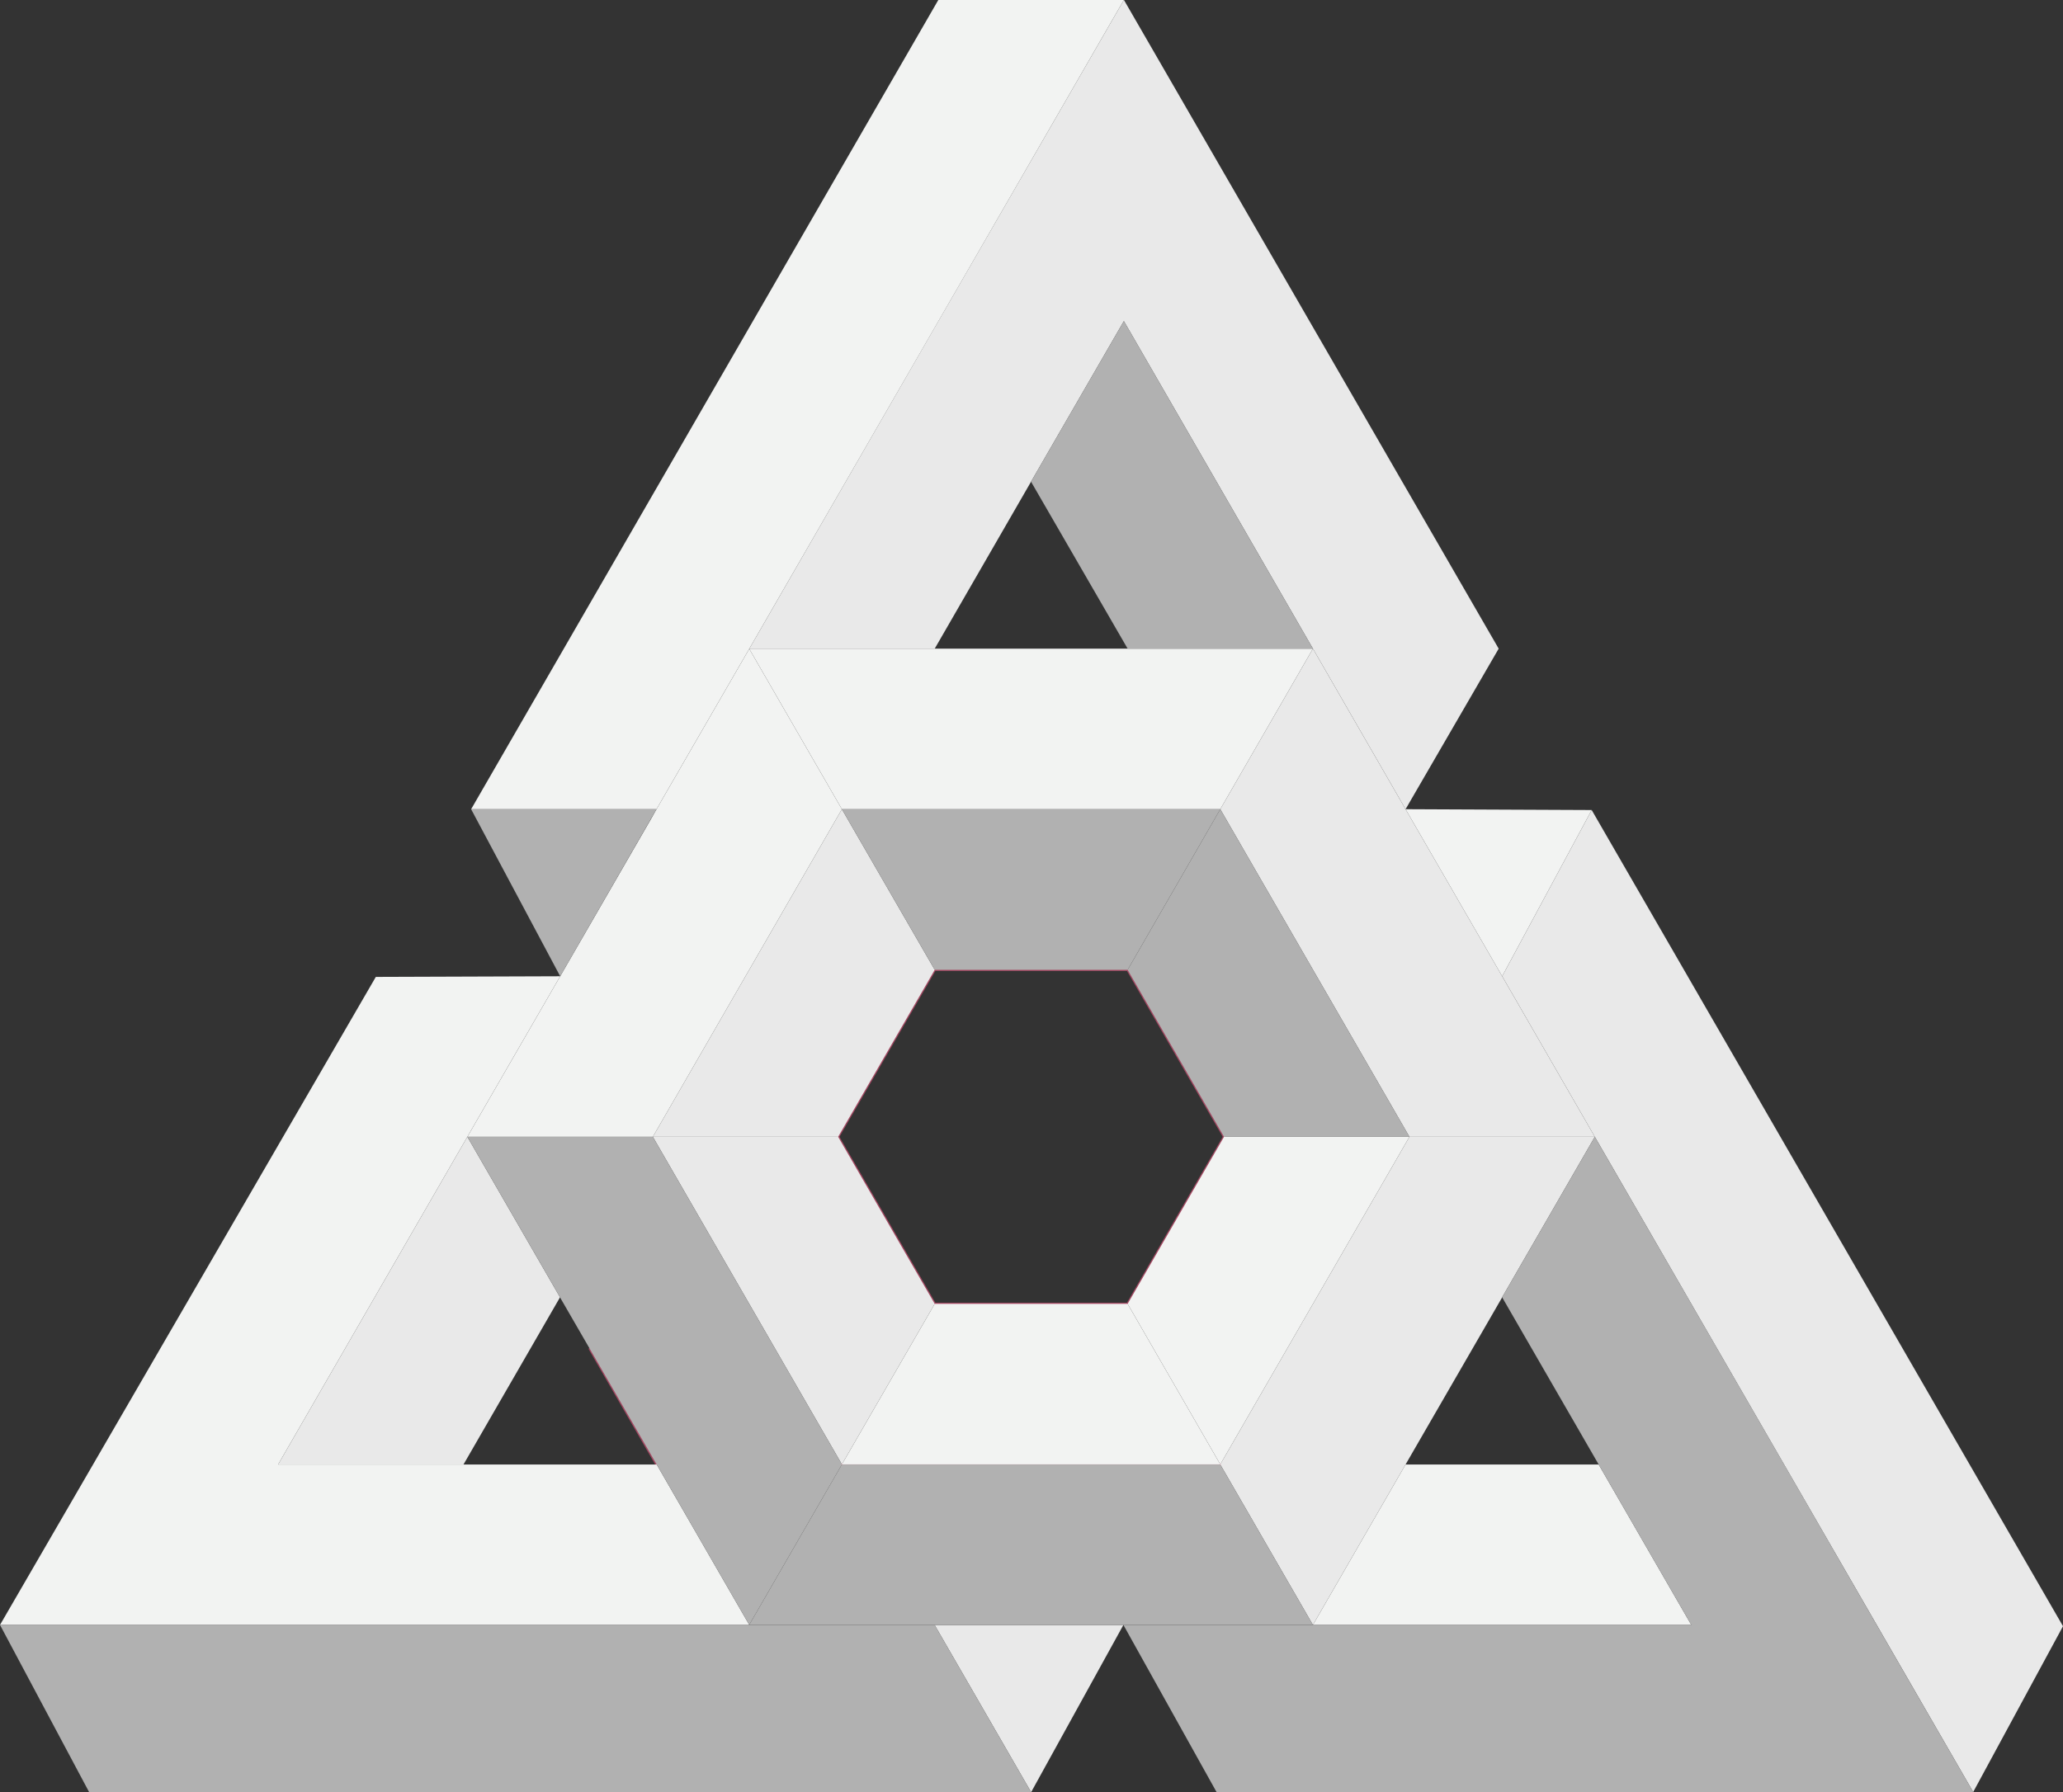 <svg xmlns="http://www.w3.org/2000/svg" viewBox="0 0 224.46 195.01"><rect x="0" y="0" width="224.46" height="195.01" fill="#333333" stroke="none"/><defs><style>.cls-1{fill:none;stroke:#a34862;stroke-miterlimit:10;stroke-width:0.25px;}.cls-2{fill:#e9e9e9;}.cls-3{fill:#f2f3f2;}.cls-4{fill:#b1b1b1;}</style></defs><title>Asset 5</title><g id="Layer_2" data-name="Layer 2"><g id="Layer_6" data-name="Layer 6"><polyline class="cls-1" points="94.08 185.81 94.08 185.82 94 185.95"/><rect class="cls-1" x="91.6" y="159.36" width="41.17" height="0.01"/><polygon class="cls-1" points="64.13 146.71 71.45 159.37 71.43 159.37 64.13 146.71"/><polygon class="cls-1" points="91.19 123.71 101.7 105.54 122.69 105.54 133.18 123.71 122.69 141.89 101.7 141.89 91.19 123.71"/><line class="cls-1" x1="142.85" y1="176.85" x2="142.85" y2="176.85"/><line class="cls-1" x1="111.78" y1="159.36" x2="111.79" y2="159.37"/><line class="cls-1" x1="91.6" y1="159.36" x2="91.61" y2="159.37"/><polygon class="cls-2" points="71.03 123.71 91.19 123.71 101.7 141.89 91.6 159.36 71.03 123.71"/><polygon class="cls-2" points="30.26 159.37 50.85 123.71 60.93 141.17 60.93 141.18 50.43 159.37 30.26 159.37"/><polygon class="cls-2" points="81.53 70.59 102.1 34.94 112.18 17.49 122.28 0 122.29 0 163.06 70.59 152.93 88.06 152.93 88.06 142.85 70.59 122.28 34.94 112.18 52.42 101.7 70.59 81.53 70.59"/><polygon class="cls-2" points="132.77 159.37 132.77 159.36 153.35 123.71 173.52 123.71 163.44 141.17 163.44 141.18 152.93 159.37 142.85 176.83 132.77 159.37"/><polygon class="cls-2" points="132.77 88.06 142.85 70.59 152.93 88.06 163.44 106.24 173.52 123.71 153.35 123.71 132.77 88.06"/><polygon class="cls-2" points="163.44 106.24 173.18 88.15 224.46 176.97 214.69 195.01 173.52 123.71 163.44 106.24"/><polygon class="cls-2" points="101.69 176.83 122.23 176.83 122.23 176.83 112.2 195.01 112.18 195.01 101.69 176.83"/><polygon class="cls-2" points="71.03 123.71 81.11 106.24 91.6 88.06 101.7 105.54 91.19 123.71 71.03 123.71"/><polygon class="cls-3" points="0 176.83 40.89 106.31 60.95 106.24 50.85 123.71 30.26 159.37 71.45 159.37 81.52 176.82 81.52 176.83 81.52 176.83 0 176.83"/><polygon class="cls-3" points="51.26 88.06 102.09 0 122.28 0 81.53 70.59 81.52 70.59 81.52 70.61 71.43 88.06 51.26 88.06"/><polygon class="cls-3" points="142.85 176.85 142.85 176.83 152.93 159.37 173.94 159.37 184.02 176.83 142.85 176.83 142.85 176.85"/><polygon class="cls-3" points="122.69 141.89 133.18 123.71 153.35 123.71 132.77 159.36 122.69 141.89"/><polygon class="cls-3" points="81.52 70.61 81.52 70.59 142.85 70.59 132.77 88.06 91.6 88.06 81.52 70.61"/><polygon class="cls-3" points="152.93 88.06 173.18 88.15 163.44 106.24 152.93 88.06"/><polygon class="cls-3" points="111.78 159.36 132.77 159.36 122.69 141.89 101.7 141.89 91.6 159.36 111.78 159.36"/><polygon class="cls-3" points="50.85 123.71 60.95 106.24 71.03 88.78 71.03 88.77 71.43 88.06 81.52 70.61 91.6 88.06 81.11 106.24 71.03 123.71 50.85 123.71"/><polygon class="cls-4" points="91.6 88.06 132.77 88.06 122.69 105.54 101.7 105.54 91.6 88.06"/><polygon class="cls-4" points="122.69 105.54 132.77 88.06 153.35 123.71 133.18 123.71 122.69 105.54"/><polygon class="cls-4" points="112.18 52.42 122.28 34.94 142.85 70.59 122.69 70.59 112.18 52.42"/><polygon class="cls-4" points="122.23 176.83 122.23 176.83 184.02 176.83 173.94 159.37 163.44 141.18 163.44 141.17 173.52 123.71 194.12 159.37 204.27 176.97 214.69 195.01 132.36 195.01 122.23 176.83"/><polygon class="cls-4" points="50.85 123.71 71.03 123.71 91.6 159.36 91.6 159.37 81.52 176.82 71.45 159.37 60.93 141.18 60.93 141.17 50.85 123.71"/><polygon class="cls-4" points="81.52 176.83 81.52 176.82 91.6 159.37 132.77 159.37 142.85 176.83 81.52 176.83"/><polygon class="cls-4" points="0 176.83 101.69 176.83 112.18 195.01 9.69 195.01 0 176.83"/><polygon class="cls-4" points="51.26 88.06 71.43 88.06 60.95 106.24 51.26 88.06"/></g></g></svg>